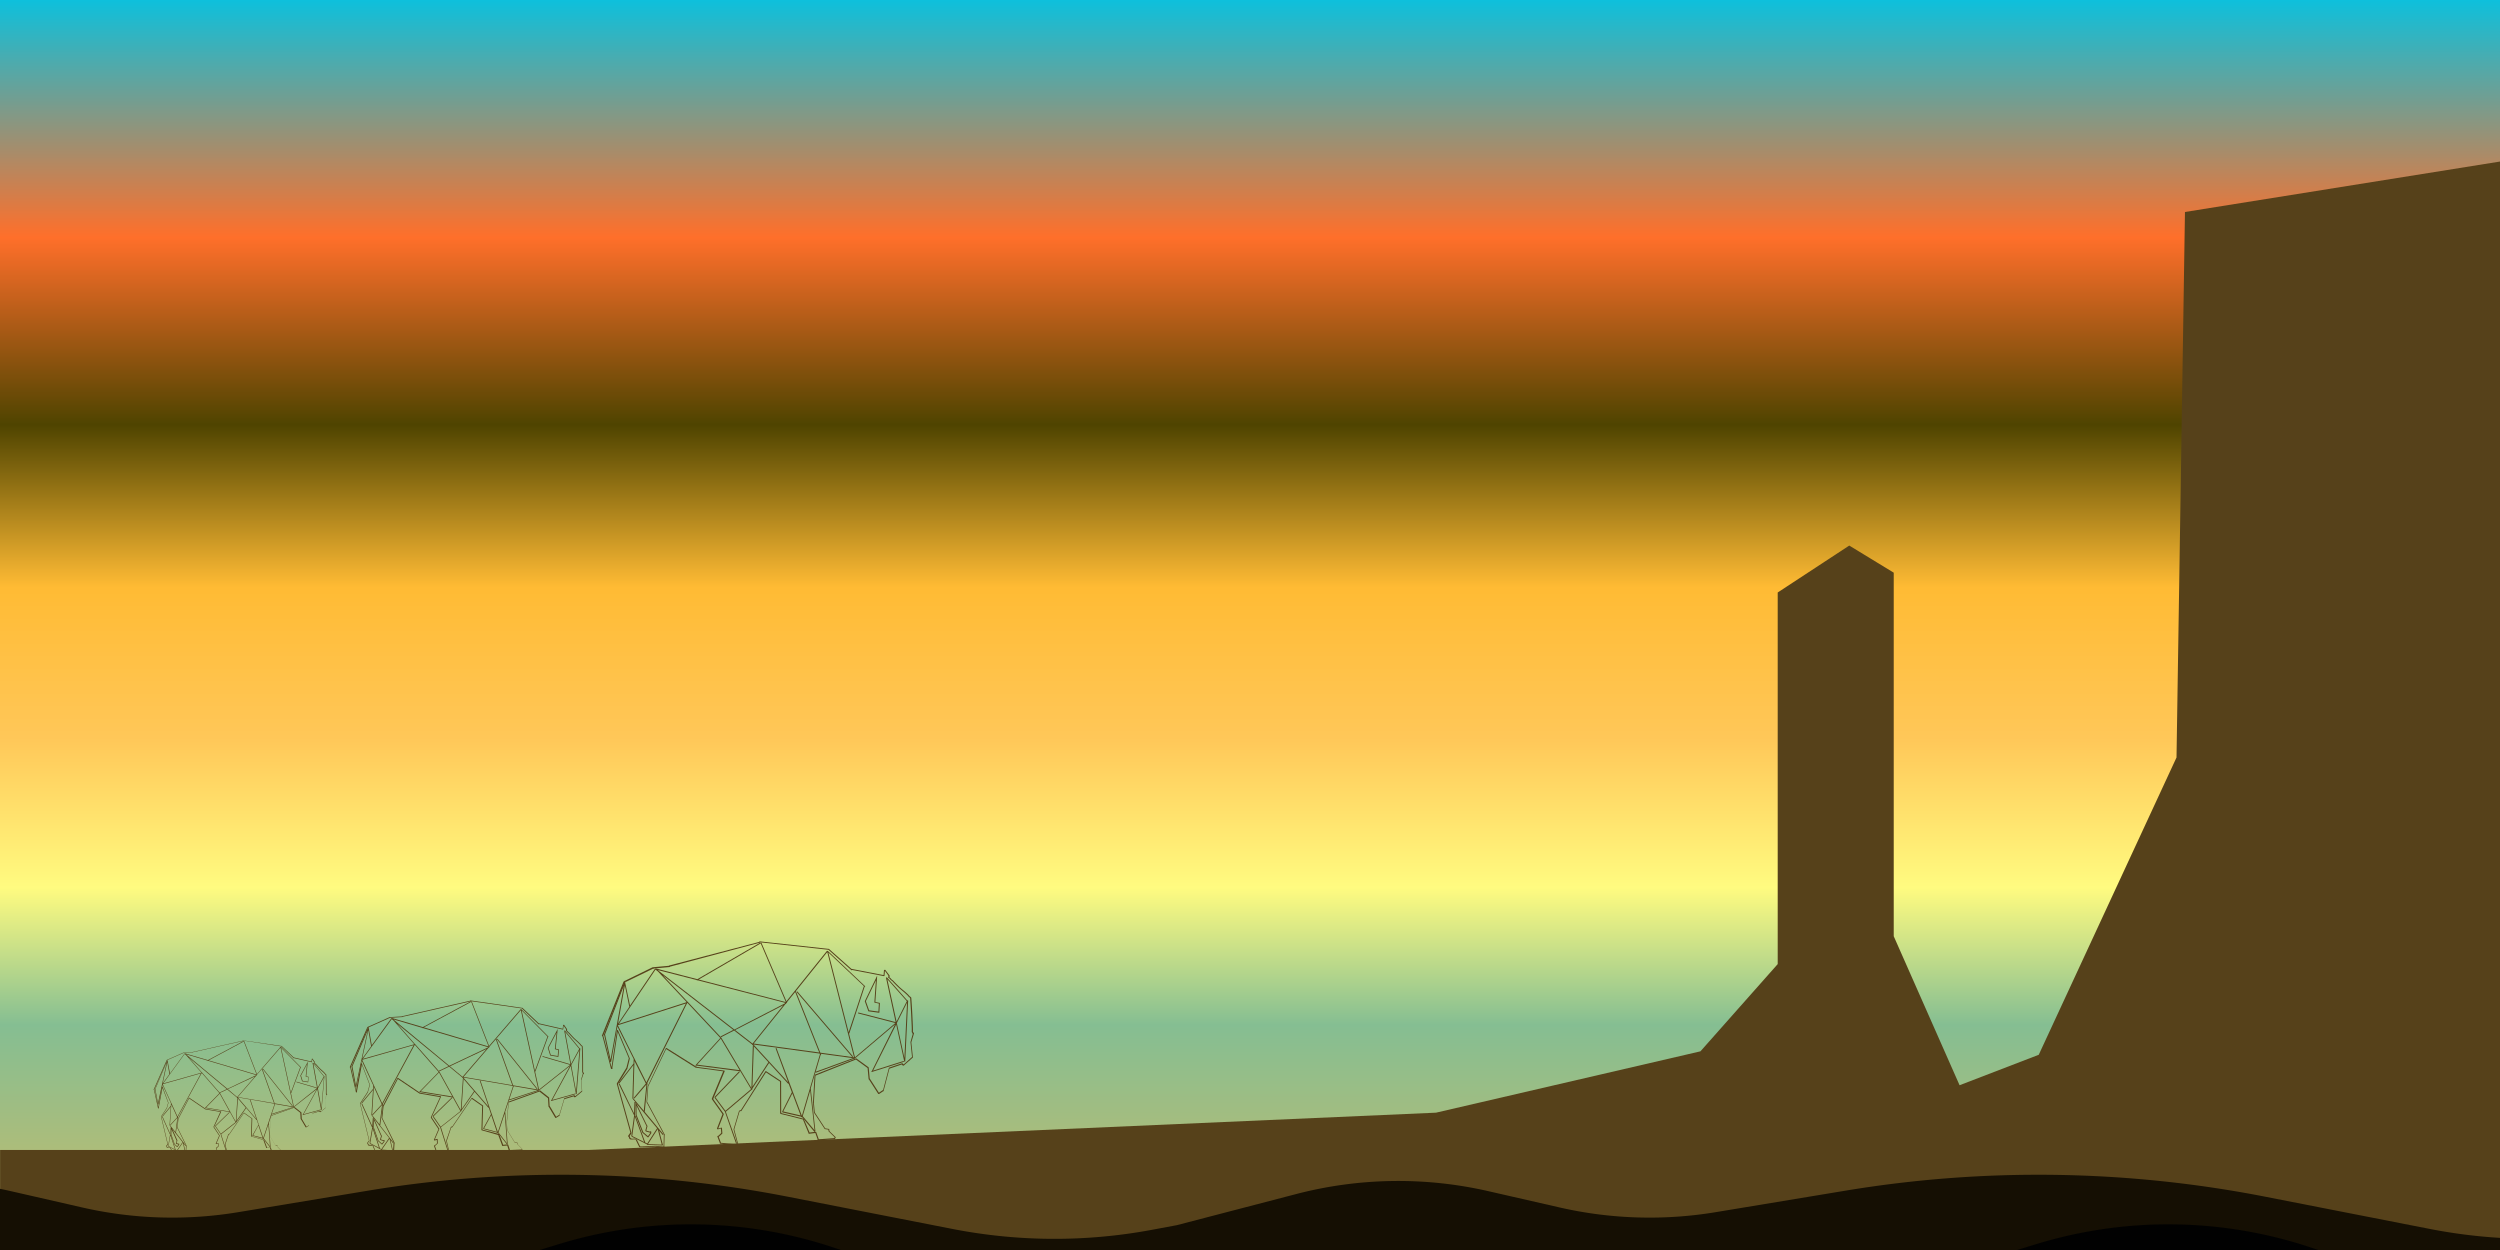 <svg xmlns="http://www.w3.org/2000/svg" xmlns:xlink="http://www.w3.org/1999/xlink" height="720" width="1440" viewBox="0 0 1440 720"><rect x="0" y="0" width="1440" height="720" fill="#808080" stroke="none"/><defs><style>.cls-1{fill:none;}.cls-2{clip-path:url(#clip-path);}.cls-3{fill:url(#linear-gradient);}.cls-4{fill:#56411a;}.cls-5{fill:#150F03;}.cls-6{fill:#010101;}</style><clipPath id="clip-path"><rect class="cls-1" width="1440" height="720"/></clipPath><linearGradient id="linear-gradient" x1="720" y1="720" x2="720" gradientUnits="userSpaceOnUse"><stop offset="0" stop-color="#cebd65"/><stop offset="0.07" stop-color="#b0bd78"/><stop offset="0.18" stop-color="#85be92"/><stop offset="0.29" stop-color="#FFFB80"/><stop offset="0.41" stop-color="#FFC758"/><stop offset="0.53" stop-color="#FFBB34"/><stop offset="0.66" stop-color="#4F4400"/><stop offset="0.81" stop-color="#FF6F2A"/><stop offset="1" stop-color="#0dc0dc"/></linearGradient></defs><title>tutor.openstax.org background</title><g id="screen"><g class="cls-2"><rect class="cls-3" width="1440" height="720"/><path class="cls-4" d="M526.44,595.36a.28.28,0,0,0,0-.19l-.59-.91c0-.28,0-.56,0-.83v-.3c0-1.43-.06-2.88-.14-4.28,0-.59-.06-1.17-.08-1.76-.15-3.57-.37-7.46-.72-12.26a.55.55,0,0,0-.18-.37.86.86,0,0,0-.33-.3,3.38,3.38,0,0,1-.87-.81l-.3-.34c-.52-.55-1.1-1.06-1.64-1.54s-.94-.79-1.42-1.18c-.76-.62-1.54-1.26-2.25-1.94-1-1-2.23-2.17-3.35-3.41a3,3,0,0,0-.61-.49l-.25-.17a2.38,2.38,0,0,1-.41-.45,3.88,3.88,0,0,0-.36-.42,3.73,3.73,0,0,0-.68-.48l.19-.64a1.26,1.26,0,0,0-.07-.4L510,558.72a.28.28,0,0,0-.39-.06l-.07,0h-.08a.28.28,0,0,0-.3.26l-.21,2.75-18.29-3.56a.28.28,0,0,0-.19,0l-12.95-11.5-.07-.06a.27.27,0,0,0-.18,0l-39.64-4.32a.28.28,0,0,0-.31.25v.06l-51.86,13.59a.28.28,0,0,0-.19.16l-9.19.85-.08,0-.08,0-16,7.82-.1,0a.28.28,0,0,0-.32.22l-.13.06a1.27,1.27,0,0,0-.23.24l-12.43,31a.28.28,0,0,0,.16.36l.17.07,4.89,18.64a.28.28,0,0,0,.34.2l.35-.09a.28.28,0,0,0,.2-.34l-.11-.43,3.08-20.56,6.41,15.21L360.82,615l-5.48,9a1.27,1.27,0,0,0-.05.37l7.79,28-1,1.49a.28.28,0,0,0-.17.26l-.1.15a.28.28,0,0,0,.08.39l.26.17.4,1.11a.28.28,0,0,0,.36.17l.09,0a.28.28,0,0,0,.29.25l2.75-.1,2.12,4.33a1.2,1.2,0,0,0,.43.26l8.94-.34,4.87.46a.27.27,0,0,0,.2-.06.28.28,0,0,0,.1-.19l0-.37a.28.28,0,0,0-.06-.2l0,0,.16-6.22,0,0a.28.28,0,0,0,.11-.38l-.15-.28a.3.3,0,0,0-.07-.13l-9.95-18.52.66-8.85,10.29-21.5,17.06,10.73.09,0,.1,0,15.62,2.1-6.51,15.64a.28.28,0,0,0,0,.23h0a.28.28,0,0,0,0,.21l6.1,8.56L413,649.94a.28.28,0,0,0,.16.36l0,0v0a.28.28,0,0,0,.34.2l1.74-.47.2,2.57-1.64,1.59-.09,0-.34.13a.28.28,0,0,0-.16.36l1.4,3.64v.16a.28.28,0,0,0,.23.3l.05,0a.28.28,0,0,0,.22,0h0l9.67.89h0a4.32,4.32,0,0,1,.43-.37.28.28,0,0,0,0-.21l-2.28-8.59,3.07-10.31.5-.2h0a.29.29,0,0,0,.21,0A.28.28,0,0,0,427,640l.08-.12a.35.35,0,0,0,.11-.15v-.05l14-22,8.12,5.33.05,18.22a.28.28,0,0,0,.08.2l.07,0a.28.28,0,0,0,.2.2l12.78,3.2,3.22,7.85v.14a.28.28,0,0,0,.31.24l3.61-.45,1.28,3.55a.28.28,0,0,0,0,.12l0,.37a.28.28,0,0,0,.3.26l9.46-.72a.28.28,0,0,0,.19-.1l0,0a.28.28,0,0,0,.19-.18l.16-.47.08-.08a.28.28,0,0,0,0-.4l0,0a.32.32,0,0,0-.09-.09l-3.46-3.37-.07-.93a.61.61,0,0,0-.36-.33l-2-.31-6-9.19-.51-5.46a.2.2,0,0,0,0-.1l.91-15.62L493,610.29l6.73,4.9.59,6.4a.28.28,0,0,0,.24.25l5.25,8.17a.28.28,0,0,0,.18.12.28.28,0,0,0,.2,0,.28.28,0,0,0,.18,0l2.31-1.55h0a.28.28,0,0,0,.34-.2l0-.14a.32.32,0,0,0,0-.1v0l3.29-12.59,7.1-2.4.64.64a.28.28,0,0,0,.2.08.25.25,0,0,0,.2-.08l.1-.1a.28.28,0,0,0,.2-.07l4.89-4.33a.28.28,0,0,0,.13-.09.28.28,0,0,0,.06-.21l-.9-8.62,1.42-4.75A.28.28,0,0,0,526.44,595.36Zm-2,4.84a.28.28,0,0,0,0,.11l.89,8.5L520.65,613h0a.28.28,0,0,0-.21.08l0,0-.57-.57a.28.28,0,0,0-.29-.07l-7.41,2.5a.28.28,0,0,0-.18.19l-3.33,12.76a.28.28,0,0,0-.13,0l-2.28,1.53h0l-5.2-8.1a.28.28,0,0,0-.09-.09l-.59-6.31a.28.28,0,0,0-.11-.2l-7-5.07a.28.28,0,0,0-.27,0l-23.58,9.33-.25.84-.89,15.37a.25.25,0,0,0,.07.17l.5,5.4a.28.28,0,0,0,0,.13l6.15,9.35a.28.28,0,0,0,.19.12l1.91.29,0,0,.08.06.06.8a.28.28,0,0,0,.08.18l3.47,3.38v0l-.09.28a.5.5,0,0,0-.16.06.28.28,0,0,0-.1.14l-8.86.68a.28.28,0,0,0,0-.16l-1.43-4a.27.27,0,0,0-.3-.18l-3.56.45a.29.29,0,0,0,0-.08L463,644.53a.28.28,0,0,0-.19-.17l-12.66-3.17a.28.28,0,0,0-.18-.23l-.05-18.11a.28.28,0,0,0-.13-.23L441.28,617a.28.28,0,0,0-.39.08l-14.16,22.36v0h0a.27.27,0,0,0-.14,0l-.76.3a.28.28,0,0,0-.17.18l-3.13,10.51a.28.28,0,0,0,0,.15l2.23,8.41a.28.28,0,0,0-.09.11l-9.42-.86a.28.28,0,0,0,0-.07l-1.3-3.38a.28.28,0,0,0,.18-.08L416,653a.28.28,0,0,0,.08-.22l-.23-3a.28.28,0,0,0-.35-.25l-1.81.49,0,0,3.18-8.15a.28.28,0,0,0,0-.26l-6-8.46a.28.28,0,0,0,0-.36l6.55-15.74a.28.28,0,0,0-.22-.39l-15.72-2.11a.28.28,0,0,0-.45-.16l-17.1-10.75a.29.29,0,0,0-.23,0,.28.28,0,0,0-.17.15l-10.45,21.83a.28.28,0,0,0,0,.1l-.67,9a.28.28,0,0,0,0,.15l10,18.64h0v0l.05.09a.28.28,0,0,0-.1.2l-.16,6.59a.28.28,0,0,0,0,.07l-4.55-.43-8.71.33a.28.28,0,0,0-.11-.13.28.28,0,0,0-.17,0l-1.87-3.84-.41-.21-.17-.08-.52-.26-2,.08v-.05a.28.28,0,0,0-.29-.27h-.1l-.08,0-.08,0-.35-1a.27.27,0,0,0-.19-.16h0l0,0,0,0,1.12-1.67a.28.28,0,0,0,0-.23l-7.76-27.84a.28.28,0,0,0,.06-.4l5.37-8.79a.28.28,0,0,0,0-.08l1.38-5.62a.28.28,0,0,0,0-.18l-6.83-16.21a.28.28,0,0,0-.29-.17.28.28,0,0,0-.24.24l-3.17,21.18-.8-3h0l0-.12-3.85-14.66a.28.28,0,0,0-.17-.19h0l9.62-24,2.58-6.7.14.05.08-.42,0-.14.19,0,.35.06,0,.09,15.68-7.64a.28.28,0,0,0,.46-.13l9.2-.85a.28.28,0,0,0,.2-.12.28.28,0,0,0,0-.1L437.66,543a.28.28,0,0,0,.2-.21l.59.06.13-.06,0,.07,38.58,4.21,13.21,11.73a.28.28,0,0,0,.44-.1l18.33,3.56a.28.28,0,0,0,.22-.05.28.28,0,0,0,.11-.2l.22-2.8h0l2,2.73a.28.28,0,0,0,.07.38l-.17.6a.31.31,0,0,0,.15.33,4.05,4.05,0,0,1,.74.51,3.37,3.37,0,0,1,.3.36,2.79,2.79,0,0,0,.52.55l.27.19a2.52,2.52,0,0,1,.51.4c1.14,1.25,2.34,2.44,3.38,3.43.72.69,1.51,1.34,2.28,2,.47.39.95.77,1.4,1.17s1.1,1,1.6,1.5l.28.32a3.83,3.83,0,0,0,1,.95.3.3,0,0,1,.13.12.29.29,0,0,0,.08.09c.34,4.8.57,8.69.72,12.25,0,.59.05,1.18.08,1.77.07,1.4.15,2.84.14,4.25v.3c0,.3,0,.61,0,.91a.28.28,0,0,0,0,.16l.49.76a.28.28,0,0,0,.06.39Z"/><path class="cls-4" d="M366.26,635.35a.28.28,0,0,0-.22.28l.08,6.67a.28.28,0,0,0,0,.1l3.88,10a.28.28,0,0,0,.08.11l3,2.58a.28.28,0,0,0,.19.07h0a.28.28,0,0,0,.19-.11l1.65-2.26a.28.28,0,0,0,.05-.19l-.07-.77a.31.31,0,0,0-.34-.25.28.28,0,0,0-.25.2l0,.09-2.08-.58a.28.28,0,0,0-.12-.21l.65-2.43a.28.28,0,0,0-.09-.29l-.09,0-6.18-12.68-.19-.23A.27.27,0,0,0,366.26,635.35Zm.36,1.52,5.76,11.83-.66,2.46a2.47,2.47,0,0,1,.15.43.28.28,0,0,0,.17.13l2.58.73v.07l-1.41,1.93-2.7-2.33-3.84-9.88Z"/><path class="cls-4" d="M504.43,577.07l-.22,0,1.06-15.16-7.15,14.79,2.06,5.81,6.31.86.33-5.68-2.4-.51Zm1.8,1-.26,4.6-5.37-.73-1.86-5.26,5.79-12-.9,12.82h.14v0Z"/><path class="cls-4" d="M469.94,617.87,492,609.8l.13.15.36-.3.14,0,0-.16,22.91-19.41L502.2,616.89l-.28.09.16.52,18.59-5.88-.16-.52-17.59,5.56,13.29-26.55,4.66,21.43.27-.06h.27l1.65-34.5.13-.12-.12-.14,0-.48-.47,0-11.82-13.35-.2.18-.27.06,5.57,25.6-21.52-5.55-.14.53,21.51,5.55L492.47,609,489,595.25l.19.06L498,568.45l0,0,.37-.4-.23-.22v0l-.07,0-21.33-20.19-.19.2-.21-.17-23.36,29.05-14.45-33.8,0-.07-.13.06-.37.16,14.6,34.14,0,0-50.2-13,35.77-20.81-.27-.47-36.25,21.08-24.07-6.22-.07.26h0l-.23-.15-14.42,21.33-2.77-13.15.12-.69,0-.09-.35-.06-.19,0,0,.14-.08.42-.14-.05-2.58,6.7-9.18,23.82.34.13,3.27,14.86,0,.12h0l.15,0-.05.29.54.1,3.65-20.5L365,610l-.08,2.59-8.51,11,.43.33,8-10.43-.57,19.22h.27l-.21.17,1.57,1.88-.46,0-.22,6.55L356.82,624l-.49.24,8.92,18.22-1.63,12,.27,0-.12.24,1.79.89.52.26.17.08.41.21,4.64,2.32,0,.08.07,0,1.31.66.08,0v.27l8.65.31v0l.46-.12-2.21-8.43,2.14,2.57.42-.35L379.36,650v0h0l-8.1-9.71h.13l1.57-16.42h-.15l23-46.08.2-.06,18.89,20.14-14.37,15.76.4.37.32-.35,0,.14,25.2,3.28,6.06,10.13.29-.17-.22.33,0,0-14.73,12.47-5.72-7.72,14-14.63-.39-.38-14.17,14.8.2.19-.22.16,6,8.1L424,658.81l.51-.18-6.41-18.21h0l0-.09,15.36-13-.08-.09V627L443,612.27l11,12,.21-.19,1.93,5.16-.08,0-5.58,11.11.24.12-.06.27,10.68,2.44.14.38.45-.17,7.28,8.69.42-.35-.2-.24.24,0-2.68-24.54,2-7,.25-.84.45-1.55Zm51-8.48-4.37-20.07,5.89-11.76ZM511.1,564l11.22,12.67-5.9,11.78ZM516,589.31l-.06.12-.15-.17Zm-46.15,28,2.79-9.54.36-.14-.18-.46,0-.09-.07,0-.05-.13,18.6,2.54ZM497.59,568l-8.77,26.59-11.69-45.94Zm-21.08-19.6L491.92,609l-19.43-2.66-14.07-35.43Zm-23.66,29.76-.11-.21.1-.13.26.07.07-.26.25-.11-.11-.27,4.72-5.87,13.84,34.86-37.73-5.16,18.24-22.68Zm-29.39,15.15,27.73-14.29-17.67,22-.16,0Zm-22.16-28.8.17.29.3-.17,50.5,13L452,578l-29,15L379.4,559.21l-.4-.43Zm-38.84,15.28.11,0L356,589.58l3.92-22Zm-10.76,30.56-3.19-14.5h0l10.79-28Zm12.48,44,1.51-11.15L371,657.78Zm17,4.95-7.94-.29,5.6-8.67Zm-2.69-9.42-5.68,8.8-1.12-.56-5.67-15.5-.31.11,0-.27h0v0l.07-.5h-.05l.24-7,.37.44.19.23Zm-7.68-10.07-6-7.14.59-19.87.05-.07-.05,0,0-1.64L372,624.12,365,632.4l.41.35,6.93-8.08Zm1.49-16.33-6.77-13.59v-.23h-.12l-9.53-19.11L395.07,578Zm23.07-46.17-38.95,12.49,21.15-31.29,1.41,1.09,16.46,17.55Zm6.16,35.94,13.64-15,10.85,18.16Zm31.3,13.52-17.38-29.09-.23.14h0l.2-.19-19.31-20.59,0-.06-.16-.08-14.26-15.2,40.69,31.52-7.3,3.76.25.48,7.52-3.88,10.13,7.85,1.05,1.14h-.41Zm.57-.83.8-23.22,8.4,9.11Zm17.75,14.26,5.24-10.42,4.76,12.71Zm18,10.8-6.78-8.1,4.3-14.7Zm-2.62-24.27h0v.06l-4.63,15.85h-.06l-14.6-39-.51.19L454,623.4,434,601.64l38.15,5.22.14.35Z"/><rect class="cls-4" x="474.81" y="565.24" width="0.54" height="49.39" transform="translate(-269.47 450.8) rotate(-40.57)"/><path class="cls-4" d="M336.28,618.24a.21.21,0,0,0,0-.14l-.42-.7c0-.21,0-.42,0-.62v-.22c0-1.07,0-2.16,0-3.21,0-.44,0-.88,0-1.32,0-2.68-.1-5.6-.24-9.21a.41.41,0,0,0-.12-.28.64.64,0,0,0-.24-.24,2.53,2.53,0,0,1-.63-.63l-.21-.26c-.37-.42-.79-.82-1.19-1.2s-.68-.62-1-.92c-.55-.48-1.13-1-1.64-1.51-.74-.77-1.61-1.68-2.43-2.64a2.28,2.28,0,0,0-.45-.38l-.18-.13a1.78,1.78,0,0,1-.3-.35,2.91,2.91,0,0,0-.26-.32,2.8,2.8,0,0,0-.5-.38l.16-.48a.94.94,0,0,0,0-.3l-1.66-2.42a.21.21,0,0,0-.29-.05l-.05,0h-.06a.21.21,0,0,0-.23.19l-.23,2.05-13.62-3.12a.21.21,0,0,0-.15,0l-9.42-8.94-.05,0a.2.2,0,0,0-.14,0L271,576.25a.21.21,0,0,0-.24.18v0l-39.2,8.91a.21.21,0,0,0-.14.12l-6.91.41h-.06l-.06,0-12.21,5.47-.07,0a.21.21,0,0,0-.25.16l-.1,0a.95.95,0,0,0-.18.18l-10.08,22.89a.21.21,0,0,0,.11.28l.12.05L205,629.08a.21.21,0,0,0,.25.16l.27-.06a.21.21,0,0,0,.16-.25l-.07-.32,2.82-15.33,4.43,11.55-1.15,4.08-4.33,6.6a1,1,0,0,0,0,.27l5.15,21.15-.79,1.09a.21.21,0,0,0-.14.19l-.08.11a.21.21,0,0,0,0,.29l.19.14.27.84a.21.21,0,0,0,.26.14l.06,0a.21.21,0,0,0,.21.19h2.07l1.48,3.29a.9.9,0,0,0,.32.21l6.71,0,3.64.46a.2.2,0,0,0,.15,0,.21.21,0,0,0,.08-.14l0-.27a.21.21,0,0,0,0-.16l0,0,.27-4.66,0,0a.21.21,0,0,0,.09-.28l-.11-.21a.23.23,0,0,0,0-.1l-7-14.12.71-6.61,8.24-15.86,12.52,8.46.07,0,.07,0,11.65,2-5.27,11.56a.21.21,0,0,0,0,.17h0a.21.21,0,0,0,0,.16l4.36,6.56-2.61,6.11a.21.21,0,0,0,.11.28h0v0a.21.21,0,0,0,.25.16l1.31-.31.08,1.93-1.27,1.15h-.07l-.26.09a.21.21,0,0,0-.13.27l1,2.76,0,.12a.21.21,0,0,0,.17.23l0,0a.21.21,0,0,0,.16,0h0l7.22.9h0a3.24,3.24,0,0,1,.33-.27.21.21,0,0,0,0-.16l-1.5-6.49,2.55-7.65.38-.13h0a.21.21,0,0,0,.16,0,.21.21,0,0,0,.13-.09l.06-.09a.26.26,0,0,0,.09-.11v0l11-16.18,6,4.19-.41,13.66a.21.21,0,0,0,.06.15l0,0,0,.06a.21.21,0,0,0,.13.1l9.49,2.71,2.22,6v.11a.21.21,0,0,0,.23.19l2.72-.25.87,2.69a.21.21,0,0,0,0,.09v.28a.21.21,0,0,0,.22.2l7.11-.31a.21.21,0,0,0,.15-.07l0,0a.21.21,0,0,0,.14-.13l.13-.35.06-.06a.21.21,0,0,0,0-.3l0,0a.24.24,0,0,0-.07-.07l-2.51-2.61,0-.7a.45.45,0,0,0-.26-.26l-1.49-.28-4.3-7-.25-4.1a.15.15,0,0,0,0-.08l1.06-11.69,17.7-6.34,4.92,3.84.29,4.81a.21.21,0,0,0,.17.19l3.73,6.25a.21.21,0,0,0,.13.1.21.21,0,0,0,.15,0,.21.21,0,0,0,.14,0l1.77-1.11h0a.21.21,0,0,0,.26-.14l0-.11a.24.24,0,0,0,0-.07v0l2.77-9.36,5.38-1.62.47.5a.21.21,0,0,0,.15.07.19.19,0,0,0,.15-.06l.07-.07a.21.21,0,0,0,.15,0l3.77-3.12a.21.21,0,0,0,.1-.06.21.21,0,0,0,.05-.15l-.46-6.48,1.18-3.53A.21.21,0,0,0,336.28,618.24Zm-1.59,3.58a.21.21,0,0,0,0,.08l.46,6.39-3.64,3h0a.21.21,0,0,0-.16.06l0,0-.41-.44a.21.21,0,0,0-.21-.06l-5.61,1.69a.21.21,0,0,0-.14.14l-2.81,9.48-.09,0-1.74,1.09h0l-3.7-6.2a.21.21,0,0,0-.06-.07l-.28-4.74a.21.21,0,0,0-.08-.15l-5.09-4a.21.21,0,0,0-.2,0l-17.9,6.41-.21.63-1,11.5a.19.19,0,0,0,0,.13l.24,4.06a.21.21,0,0,0,0,.1l4.38,7.16a.21.21,0,0,0,.14.1l1.43.27,0,0,.06,0,0,.6a.21.21,0,0,0,.06.14l2.52,2.62v0l-.08.21a.38.38,0,0,0-.12,0,.21.21,0,0,0-.08.11l-6.66.29a.21.21,0,0,0,0-.12l-1-3a.21.21,0,0,0-.22-.14l-2.68.25,0-.06-2.24-6a.21.21,0,0,0-.14-.13L278,650.7a.21.21,0,0,0-.13-.18l.41-13.57a.21.21,0,0,0-.09-.18l-6.22-4.38a.21.21,0,0,0-.29.05l-11.16,16.4v0h-.12l-.58.2a.21.21,0,0,0-.13.13L257,657a.21.21,0,0,0,0,.11l1.47,6.36a.21.21,0,0,0-.07.08l-7-.88a.21.21,0,0,0,0-.05l-.89-2.57a.21.21,0,0,0,.14-.05l1.46-1.33a.21.21,0,0,0,.07-.16l-.1-2.29a.21.21,0,0,0-.26-.2l-1.37.32,0,0,2.58-6a.21.21,0,0,0,0-.2l-4.32-6.49a.21.21,0,0,0,0-.27l5.3-11.63a.21.21,0,0,0-.16-.29l-11.73-2a.21.21,0,0,0-.33-.13l-12.55-8.48a.21.21,0,0,0-.17,0,.21.21,0,0,0-.13.11L220.49,637a.21.21,0,0,0,0,.07l-.72,6.71a.21.21,0,0,0,0,.12l7,14.22h0l0,.07a.21.21,0,0,0-.08.15l-.29,4.94a.21.21,0,0,0,0,.05l-3.4-.43-6.54,0a.21.21,0,0,0-.08-.1.21.21,0,0,0-.13,0L215,659.9l-.3-.16-.12-.07-.38-.21h-1.53v0a.21.21,0,0,0-.21-.21h-.14l-.06,0-.24-.74a.2.2,0,0,0-.14-.13h0l0,0,0,0,.88-1.23a.21.21,0,0,0,0-.17l-5.13-21.05a.21.21,0,0,0,.05-.3l4.24-6.46,0-.06,1.17-4.18a.21.21,0,0,0,0-.13l-4.72-12.32a.21.21,0,0,0-.22-.13.21.21,0,0,0-.19.17l-2.9,15.79L204.7,626h0l0-.09-2.52-11.08a.21.21,0,0,0-.12-.15h0l7.8-17.71,2.1-5,.1,0,.07-.31,0-.1.14,0,.26.05v.07l11.94-5.34a.21.21,0,0,0,.35-.09l6.91-.41a.21.21,0,0,0,.15-.08.21.21,0,0,0,0-.07l39.16-8.9a.21.21,0,0,0,.16-.15l.44.06.1,0,0,.06,28.81,4.1,9.61,9.11a.21.21,0,0,0,.34-.07l13.65,3.12a.21.21,0,0,0,.17,0,.21.21,0,0,0,.09-.15l.23-2.09h0l1.44,2.1a.21.21,0,0,0,0,.29l-.14.44a.23.23,0,0,0,.1.25,3,3,0,0,1,.54.4,2.52,2.52,0,0,1,.22.27,2.09,2.09,0,0,0,.38.43l.2.15a1.89,1.89,0,0,1,.37.31c.82,1,1.7,1.89,2.45,2.66.52.54,1.1,1,1.66,1.53.35.3.69.6,1,.91s.8.75,1.16,1.17l.2.24a2.87,2.87,0,0,0,.75.73.22.22,0,0,1,.09.09.22.22,0,0,0,.06.07c.14,3.6.21,6.52.23,9.19,0,.44,0,.88,0,1.33,0,1,0,2.13,0,3.19v.22c0,.23,0,.45,0,.68a.21.21,0,0,0,0,.12l.35.58a.21.21,0,0,0,0,.3Z"/><path class="cls-4" d="M215.26,644.27a.21.21,0,0,0-.17.2l-.1,5a.21.21,0,0,0,0,.07l2.66,7.58a.21.21,0,0,0,.06.08l2.18,2a.21.21,0,0,0,.14.06h0a.21.21,0,0,0,.15-.08l1.29-1.65a.21.21,0,0,0,0-.14l0-.58a.23.23,0,0,0-.25-.2.21.21,0,0,0-.19.15l0,.06-1.54-.49a.21.21,0,0,0-.08-.16l.55-1.81a.21.21,0,0,0-.06-.22l-.07,0-4.32-9.66-.14-.18A.2.2,0,0,0,215.26,644.27Zm.23,1.15,4,9-.55,1.83a1.86,1.86,0,0,1,.1.33.21.21,0,0,0,.12.1l1.92.61v.05l-1.1,1.41-2-1.81-2.63-7.5Z"/><path class="cls-4" d="M320.23,604l-.16,0,1.17-11.34-5.72,10.91,1.4,4.4,4.71.8.38-4.25-1.79-.44Zm1.32.83-.31,3.44-4-.68-1.27-4,4.63-8.82-1,9.58h.11Z"/><path class="cls-4" d="M293.38,633.72l16.76-5.51.09.12.28-.22.11,0,0-.12,17.65-14-10.71,19.74-.21.06.11.39,14.08-3.95-.11-.39-13.32,3.73L328.74,614l3,16.17.2,0,.2,0,2.08-25.81.1-.09-.09-.11,0-.36-.35,0-8.53-10.29-.16.13-.2,0L328.55,613l-16-4.69-.12.39,16,4.68-17.94,14.22-2.28-10.38.14.05,7.3-19.91,0,0,.29-.29-.17-.17v0l-.05,0-15.49-15.65-.15.14-.15-.13-18.22,21.2-10-25.68,0-.06-.1,0-.28.11,10.1,25.94,0,0-37.3-11,27.32-14.71-.19-.36-27.68,14.91-17.88-5.25-.06.2h0l-.17-.12-11.33,15.63-1.75-9.92.11-.52v-.07l-.26-.05-.14,0,0,.1L212,592l-.1,0-2.1,5-7.47,17.62.25.11,2.09,11.21,0,.09h0l.11,0,0,.21.4.08L208.4,611,215,625.25l-.12,1.94-6.65,8,.32.26,6.29-7.62-.9,14.39h.2l-.16.13,1.13,1.45-.35,0-.33,4.9-5.92-13.18-.37.17,6.23,13.87-1.51,8.94.2,0-.1.18,1.32.71.38.21.12.07.3.16,3.42,1.85,0,.06.06,0,1,.52.06,0v.2L226,663v0l.35-.08-1.45-6.37,1.54,2,.32-.25-2.08-2.66v0h0l-5.83-7.48H219l1.58-12.26h-.11l18.39-34,.15,0,13.66,15.56-11.15,11.46.29.29.25-.25,0,.11,18.8,3.08,4.29,7.74.22-.12-.17.24,0,0-11.35,9L249.7,643l10.86-10.62-.29-.29-11,10.74.14.15-.17.12,4.3,6.22,4.41,14,.39-.12L254,649.33h0l0-.07,11.83-9.36-.05-.07v-.16l7.57-10.82,8,9.25.16-.14,1.32,3.91-.06,0L278.3,650l.18.1-.05.2,7.94,2.09.1.29.34-.11,5.24,6.69.32-.25-.14-.18h.18L291,640.39l1.7-5.17.21-.63.38-1.15Zm38.45-5.1-2.78-15.14,4.7-8.67Zm-6.28-34.24,8.1,9.77-4.71,8.68Zm3.05,19.07,0,.09-.11-.13ZM293.33,633.3l2.33-7.08.27-.1-.12-.35,0-.07-.05,0,0-.1L309.61,628Zm22-36.25-7.23,19.71L300.48,582ZM300,581.84l10.06,45.78-14.49-2.47-9.67-26.9Zm-18.46,21.72-.08-.16.08-.09.19.06.06-.2.19-.07-.08-.2,3.68-4.28,9.51,26.46L267,620.28l14.22-16.54Zm-22.4,10.63,21.13-10-13.78,16-.12,0Zm-15.9-22.12.12.22.23-.12,37.52,11-.18.21-22.13,10.5L227,587.53l-.29-.33Zm-29.48,10.5.09,0-5.19,7.17,3.48-16.38ZM205,625.2l-2-10.94h0l8.78-20.72Zm8.27,33.26,1.41-8.32,3.63,11Zm12.65,4.13-5.95-.41,4.41-6.36Zm-1.79-7.13-4.47,6.45-.82-.44-3.87-11.75-.23.08,0-.2h0v0l.06-.37h0l.35-5.26.27.34.14.18Zm-5.51-7.73-4.29-5.5.93-14.88,0-.05,0,0,.08-1.23,4.56,10-5.52,6,.3.28,5.39-5.88Zm1.52-12.2-4.74-10.35V625h-.09l-6.67-14.55L238.26,602Zm18.42-34L209,609.9,225.66,587l1,.85,11.9,13.56Zm3.73,27.09,10.59-10.88,7.68,13.87Zm23.12,10.9-12.31-22.22-.18.1h0l.15-.13-14-15.9,0,0-.12-.06-10.31-11.74L258.4,614.1l-5.56,2.64.18.37,5.73-2.72,7.4,6.13.76.88-.3,0Zm.45-.6L267,621.51l6.07,7ZM278.78,650l4.18-7.68,3.25,9.64ZM292,658.54l-4.88-6.23,3.58-10.91Zm-1.37-18.25h0v0l-3.86,11.77h0l-10-29.59-.39.13,5,14.83-14.51-16.8,28.46,4.85.1.27Z"/><rect class="cls-4" x="297.72" y="594.39" width="0.41" height="37.03" transform="translate(-317.75 320.75) rotate(-38.69)"/><path class="cls-4" d="M188.42,630.49a.15.15,0,0,0,0-.11l-.31-.52c0-.15,0-.31,0-.46v-.16c0-.79,0-1.6,0-2.38,0-.33,0-.65,0-1,0-2-.06-4.16-.16-6.83a.3.3,0,0,0-.09-.21.48.48,0,0,0-.18-.18,1.88,1.88,0,0,1-.47-.47l-.16-.19c-.28-.32-.59-.61-.88-.89l-.76-.69c-.41-.36-.83-.73-1.21-1.12-.55-.57-1.19-1.25-1.8-2a1.69,1.69,0,0,0-.33-.28l-.14-.1a1.32,1.32,0,0,1-.22-.26,2.16,2.16,0,0,0-.19-.24,2.07,2.07,0,0,0-.37-.28l.12-.35a.7.7,0,0,0,0-.23L180,609.8a.16.16,0,0,0-.22,0l0,0h0a.16.16,0,0,0-.17.14l-.17,1.52-10.1-2.34a.16.16,0,0,0-.11,0l-7-6.65,0,0a.15.15,0,0,0-.1,0l-22-3.18a.16.16,0,0,0-.18.13v0l-29.1,6.54a.16.16,0,0,0-.11.09l-5.13.29h-.09l-9.07,4h-.05a.16.16,0,0,0-.18.12l-.07,0a.7.7,0,0,0-.13.13l-7.52,17a.16.16,0,0,0,.08.21l.09,0L91,638.31a.16.16,0,0,0,.19.12l.2,0a.16.16,0,0,0,.12-.19l-.05-.24,2.12-11.37,3.26,8.58-.86,3-3.22,4.89a.71.71,0,0,0,0,.2L96.49,659l-.59.81a.16.16,0,0,0-.1.14l-.06.08a.16.16,0,0,0,0,.22l.14.1.2.62a.16.16,0,0,0,.2.1l0,0a.16.16,0,0,0,.16.14H98l1.1,2.45a.67.67,0,0,0,.24.15h5l2.7.35a.15.15,0,0,0,.12,0,.16.16,0,0,0,.06-.1l0-.2a.15.15,0,0,0,0-.12l0,0,.21-3.46h0a.16.16,0,0,0,.07-.21l-.08-.16a.17.17,0,0,0,0-.07l-5.17-10.49.54-4.91,6.14-11.75,9.27,6.3,0,0,.05,0,8.64,1.47L123,649a.16.16,0,0,0,0,.13h0a.16.16,0,0,0,0,.12l3.23,4.88-1.95,4.53a.16.16,0,0,0,.08.2h0v0a.15.15,0,0,0,.19.12l1-.23.06,1.44-.94.85h0l-.19.07a.16.16,0,0,0-.1.2l.71,2.05v.09a.16.16,0,0,0,.12.17l0,0a.16.16,0,0,0,.12,0h0l5.36.68h0a2.4,2.4,0,0,1,.24-.2.16.16,0,0,0,0-.12l-1.1-4.82,1.91-5.67.28-.1h0a.16.16,0,0,0,.12,0,.16.16,0,0,0,.1-.07l0-.07a.2.2,0,0,0,.07-.08v0l8.19-12,4.41,3.12-.33,10.13a.15.15,0,0,0,0,.11l0,0,0,0a.16.16,0,0,0,.09.07l7,2,1.64,4.43h0v.07a.16.16,0,0,0,.17.14l2-.18.64,2a.16.16,0,0,0,0,.07v.2a.16.16,0,0,0,.16.15l5.27-.22a.15.15,0,0,0,.11-.05l0,0a.16.16,0,0,0,.11-.1l.1-.26,0,0a.16.16,0,0,0,0-.22l0,0,0-.05-1.86-1.94,0-.52a.34.34,0,0,0-.19-.19l-1.1-.21-3.18-5.23-.18-3a.11.11,0,0,0,0-.06l.81-8.67,13.14-4.67,3.65,2.86.21,3.57a.16.16,0,0,0,.13.14l2.76,4.65a.16.16,0,0,0,.1.07.15.15,0,0,0,.11,0,.16.16,0,0,0,.1,0l1.32-.82h0a.16.16,0,0,0,.19-.1l0-.08,0-.05v0l2.07-6.94,4-1.19.35.37a.15.15,0,0,0,.11,0,.14.14,0,0,0,.11,0l.06-.05a.16.16,0,0,0,.11,0l2.8-2.31.07,0a.16.16,0,0,0,0-.11l-.33-4.81.88-2.61A.16.16,0,0,0,188.42,630.49Zm-1.18,2.65a.15.15,0,0,0,0,.06l.33,4.74-2.7,2.23h0a.15.15,0,0,0-.12,0l0,0-.3-.33a.16.16,0,0,0-.16,0l-4.17,1.25a.16.16,0,0,0-.1.1l-2.1,7-.07,0-1.3.81h0l-2.73-4.6,0-.05-.2-3.52a.16.16,0,0,0-.06-.11l-3.77-3a.15.15,0,0,0-.15,0l-13.29,4.73-.15.46-.8,8.53a.14.14,0,0,0,0,.09l.17,3a.15.15,0,0,0,0,.07l3.23,5.32a.16.16,0,0,0,.1.07l1.06.2v0l0,0,0,.45a.16.16,0,0,0,0,.1l1.86,1.95h0l-.06.16a.28.28,0,0,0-.09,0,.16.16,0,0,0-.06.08l-4.94.2a.16.16,0,0,0,0-.09L156,661a.15.15,0,0,0-.16-.11l-2,.18,0,0-1.65-4.46a.16.16,0,0,0-.1-.1l-7-2a.16.16,0,0,0-.1-.13l.32-10.07a.16.16,0,0,0-.07-.13l-4.61-3.26a.16.16,0,0,0-.22,0l-8.31,12.15H132l-.43.15a.16.16,0,0,0-.1.1l-1.94,5.78a.16.16,0,0,0,0,.08l1.08,4.72a.16.16,0,0,0-.05.06l-5.22-.66v0l-.66-1.91a.16.16,0,0,0,.1,0l1.08-1a.16.16,0,0,0,.05-.12l-.07-1.7a.16.16,0,0,0-.19-.15l-1,.24,0,0,1.92-4.47a.16.16,0,0,0,0-.15l-3.19-4.82a.16.16,0,0,0,0-.2l4-8.62a.16.16,0,0,0-.12-.22l-8.7-1.48a.16.16,0,0,0-.24-.1l-9.3-6.31a.16.16,0,0,0-.13,0,.16.16,0,0,0-.1.08l-6.24,11.93a.15.15,0,0,0,0,.06l-.55,5a.16.16,0,0,0,0,.09l5.2,10.56h0l0,.05a.16.16,0,0,0-.06.11l-.22,3.66a.16.16,0,0,0,0,0l-2.52-.33H99.52a.16.16,0,0,0-.06-.08.16.16,0,0,0-.09,0l-1-2.17-.22-.12-.09,0-.29-.16H96.67v0a.16.16,0,0,0-.16-.16h-.15l-.17-.55a.15.15,0,0,0-.1-.1h0v0l0,0,.66-.91a.16.16,0,0,0,0-.13L93,643.35a.16.16,0,0,0,0-.22l3.16-4.78,0,0,.88-3.1a.16.16,0,0,0,0-.1L93.65,626a.15.15,0,0,0-.16-.1.16.16,0,0,0-.14.13l-2.18,11.71-.38-1.7h0v-.07l-1.85-8.22a.16.16,0,0,0-.09-.11h0l5.82-13.13,1.57-3.67.08,0,0-.23,0-.08.1,0,.19,0v0l8.87-3.94a.16.16,0,0,0,.26-.06l5.13-.29a.16.16,0,0,0,.12-.06l0-.05,29.07-6.54a.16.16,0,0,0,.12-.11l.33,0,.07,0,0,0L162,602.71l7.11,6.78a.16.16,0,0,0,.25,0l10.12,2.34a.15.15,0,0,0,.12,0,.16.16,0,0,0,.06-.11l.18-1.55h0l1.06,1.56a.16.16,0,0,0,0,.21l-.11.33a.17.17,0,0,0,.08.19,2.25,2.25,0,0,1,.4.3,1.87,1.87,0,0,1,.16.2,1.55,1.55,0,0,0,.28.32l.15.11a1.4,1.4,0,0,1,.27.23c.61.72,1.26,1.4,1.81,2,.39.4.81.78,1.23,1.14l.76.68c.3.28.59.56.86.87l.15.18a2.13,2.13,0,0,0,.56.55.17.17,0,0,1,.07.07l0,.05c.1,2.67.15,4.84.16,6.82,0,.33,0,.66,0,1,0,.78,0,1.58,0,2.37v.17c0,.17,0,.34,0,.51a.15.15,0,0,0,0,.09l.26.43a.16.16,0,0,0,0,.22Z"/><path class="cls-4" d="M98.59,649.59a.16.16,0,0,0-.13.15l-.08,3.71a.16.16,0,0,0,0,.05l2,5.63a.16.16,0,0,0,0,.06l1.61,1.49a.16.16,0,0,0,.11,0h0a.16.16,0,0,0,.11-.06l1-1.22a.16.16,0,0,0,0-.1l0-.43a.17.17,0,0,0-.18-.15.16.16,0,0,0-.14.11l0,0-1.14-.36a.16.16,0,0,0,0-.07l0-.05.41-1.34a.16.16,0,0,0,0-.16l0,0-3.19-7.17-.1-.13A.15.15,0,0,0,98.59,649.59Zm.17.85,3,6.69-.41,1.36a.16.16,0,0,0,0,.12l0,.05a.16.16,0,0,0,0,.07.16.16,0,0,0,.09.08l1.42.45v0l-.82,1L100.63,659l-1.94-5.57Z"/><path class="cls-4" d="M176.54,619.89h-.12l.89-8.41L173,619.55l1,3.27,3.49.6.29-3.15-1.33-.33Zm1,.62-.24,2.55-3-.51-.93-3,3.45-6.54-.75,7.11h.08Z"/><path class="cls-4" d="M156.57,641.9,169,637.84l.07.09.2-.16h.08l0-.09,13.12-10.34-8,14.63-.16,0,.08.29,10.45-2.9-.08-.29-9.89,2.75,7.91-14.5,2.17,12,.15,0h.15l1.59-19.15.08-.06-.06-.08,0-.27-.26,0-6.31-7.65-.12.1-.15,0,2.6,14.34-11.85-3.51-.09.29,11.85,3.5L169.27,637.4l-1.67-7.7.1,0L173.15,615l0,0,.22-.21-.12-.13v0h0L161.77,603l-.11.11-.11-.1L148,618.69l-7.37-19.07,0,0-.07,0-.21.08,7.45,19.26,0,0-27.66-8.19,20.29-10.87-.14-.27-20.56,11-13.26-3.93,0,.14h0l-.12-.09-8.43,11.58L96.54,611l.08-.38v0l-.19,0-.1,0,0,.08,0,.23-.08,0-1.57,3.67-5.57,13.06.19.08,1.53,8.32V636h0l.08,0,0,.16.3.06,2.43-11.33,4.83,10.61-.09,1.44-4.94,6,.23.19,4.68-5.64-.69,10.68h.15l-.12.09.83,1.07-.26,0-.25,3.64-4.37-9.79-.28.12,4.6,10.3-1.14,6.63.15,0-.07.13,1,.53.29.16.09,0,.22.12,2.54,1.38v0h0l.72.39,0,0v.15l4.8.34v0l.26-.06-1.06-4.73,1.14,1.47.24-.19-1.54-2v0h0l-4.31-5.56h.07l1.19-9.1h-.08l13.7-25.17.11,0,10.11,11.57-8.29,8.48.22.21.18-.19v.08l13.94,2.32,3.17,5.75.16-.09-.13.18h0l-8.43,6.64-3-4.4,8.08-7.86-.21-.22-8.17,7.95.11.11-.12.09,3.18,4.62,3.25,10.38.29-.09-3.21-10.25h0l0-.05,8.79-6.93,0-.05v-.12l5.63-8,5.91,6.87.12-.1,1,2.91,0,0L145.35,654l.13.07,0,.15,5.89,1.57.07.22.25-.08,3.88,5,.24-.19-.11-.14h.14l-1-13.7,1.27-3.84.15-.46.28-.85Zm28.54-3.72-2-11.24,3.5-6.42Zm-4.6-25.42,6,7.26L183,626.47Zm2.23,14.15,0,.07-.08-.1Zm-26.2,14.67,1.74-5.25.2-.07-.09-.26,0,0h0l0-.08,10.29,1.78Zm16.38-26.86-5.4,14.61-5.6-25.77Zm-11.34-11.31,7.38,34-10.75-1.86-7.13-20Zm-13.73,16.08-.06-.12.06-.07.14,0,0-.15.14-.05-.06-.15,2.74-3.17,7,19.65L137,631.88l10.58-12.25Zm-16.64,7.85L146.9,620l-10.25,11.87-.09,0Zm-11.76-16.44.09.17.17-.09,27.82,8.24-.14.16L131,627.14l-23.57-19.62-.22-.25Zm-21.89,7.74h.06l-3.87,5.31,2.61-12.15ZM91,635.43,89.5,627.3h0L96,611.95Zm6.08,24.69,1.06-6.17,2.68,8.2Zm9.38,3.08-4.41-.32,3.28-4.71Zm-1.31-5.29-3.33,4.78-.61-.33-2.85-8.73-.17.06,0-.15h0l0-.27h0l.27-3.9.2.25.1.13Zm-4.07-5.75-3.17-4.09.71-11,0,0,0,0,.06-.91,3.37,7.39-4.11,4.46.22.21,4-4.36Zm1.15-9.05-3.5-7.69v-.13h-.07l-4.92-10.81,22-6.22Zm13.73-25.21L94,624.08l12.37-17,.76.64L116,617.82Zm2.72,20.1,7.88-8.05,5.68,10.31Zm17.14,8.13-9.09-16.51-.13.07h0l.11-.1-10.33-11.82,0,0-.09,0L108.64,609l22,18.32-4.13,1.95.13.27,4.26-2,5.48,4.56.56.65-.23,0Zm.34-.45.9-12.89,4.49,5.23Zm9.59,8.27,3.11-5.69,2.4,7.16Zm9.77,6.35-3.61-4.63,2.68-8.09Zm-1-13.54h0v0l-2.89,8.72h0l-7.35-22-.29.1,3.69,11-10.73-12.49,21.1,3.65.07.2Z"/><rect class="cls-4" x="159.82" y="612.73" width="0.3" height="27.47" transform="translate(-355.59 236.28) rotate(-38.56)"/><polygon class="cls-4" points="1493.5 666.88 1492.08 84.71 1258.54 122.1 1253.67 436.31 1174.32 607.55 1128.71 625.09 1090.79 539.27 1090.79 329.86 1065.17 314.24 1023.96 341.27 1023.96 555.32 979.45 605.57 827.13 640.9 337.3 662.45 91.5 662.45 91.5 928.62 1491.5 928.62 1491.5 666.88 1493.5 666.88"/><rect class="cls-4" x="0.06" y="662.38" width="355.45" height="265.73"/><path class="cls-5" d="M1514.58,708.36a305.69,305.69,0,0,1-115.08-.51l-94.33-18.47A679.85,679.85,0,0,0,1063,685.82l-74.84,12.4a232.28,232.28,0,0,1-89.92-2.75l-40.91-9.35a232.73,232.73,0,0,0-110.94,1.71L677.84,705.7l-14.26,2.66a305.69,305.69,0,0,1-115.08-.51l-94.33-18.47A679.85,679.85,0,0,0,212,685.82l-74.84,12.4a232.28,232.28,0,0,1-89.92-2.75L6.34,686.12a232.73,232.73,0,0,0-110.94,1.71l-68.56,17.87v80.69h1702V705.7Z"/><path class="cls-6" d="M1373.17,732.69,1332,718.87a259.54,259.54,0,0,0-159.32-2.19L1103,738a259.2,259.2,0,0,1-135.56,4.57l-59.78-14a259,259,0,0,0-127.48,2.24L677.84,750.58c-51.57,12.62-105.05-.91-155.67-17.89L481,718.87a259.54,259.54,0,0,0-159.32-2.19L252,738a259.2,259.2,0,0,1-135.56,4.57l-59.78-14a259,259,0,0,0-127.48,2.24l-102.38,27.8v41.52h1702V739.33A278.83,278.83,0,0,1,1373.17,732.69Z"/></g></g></svg>
